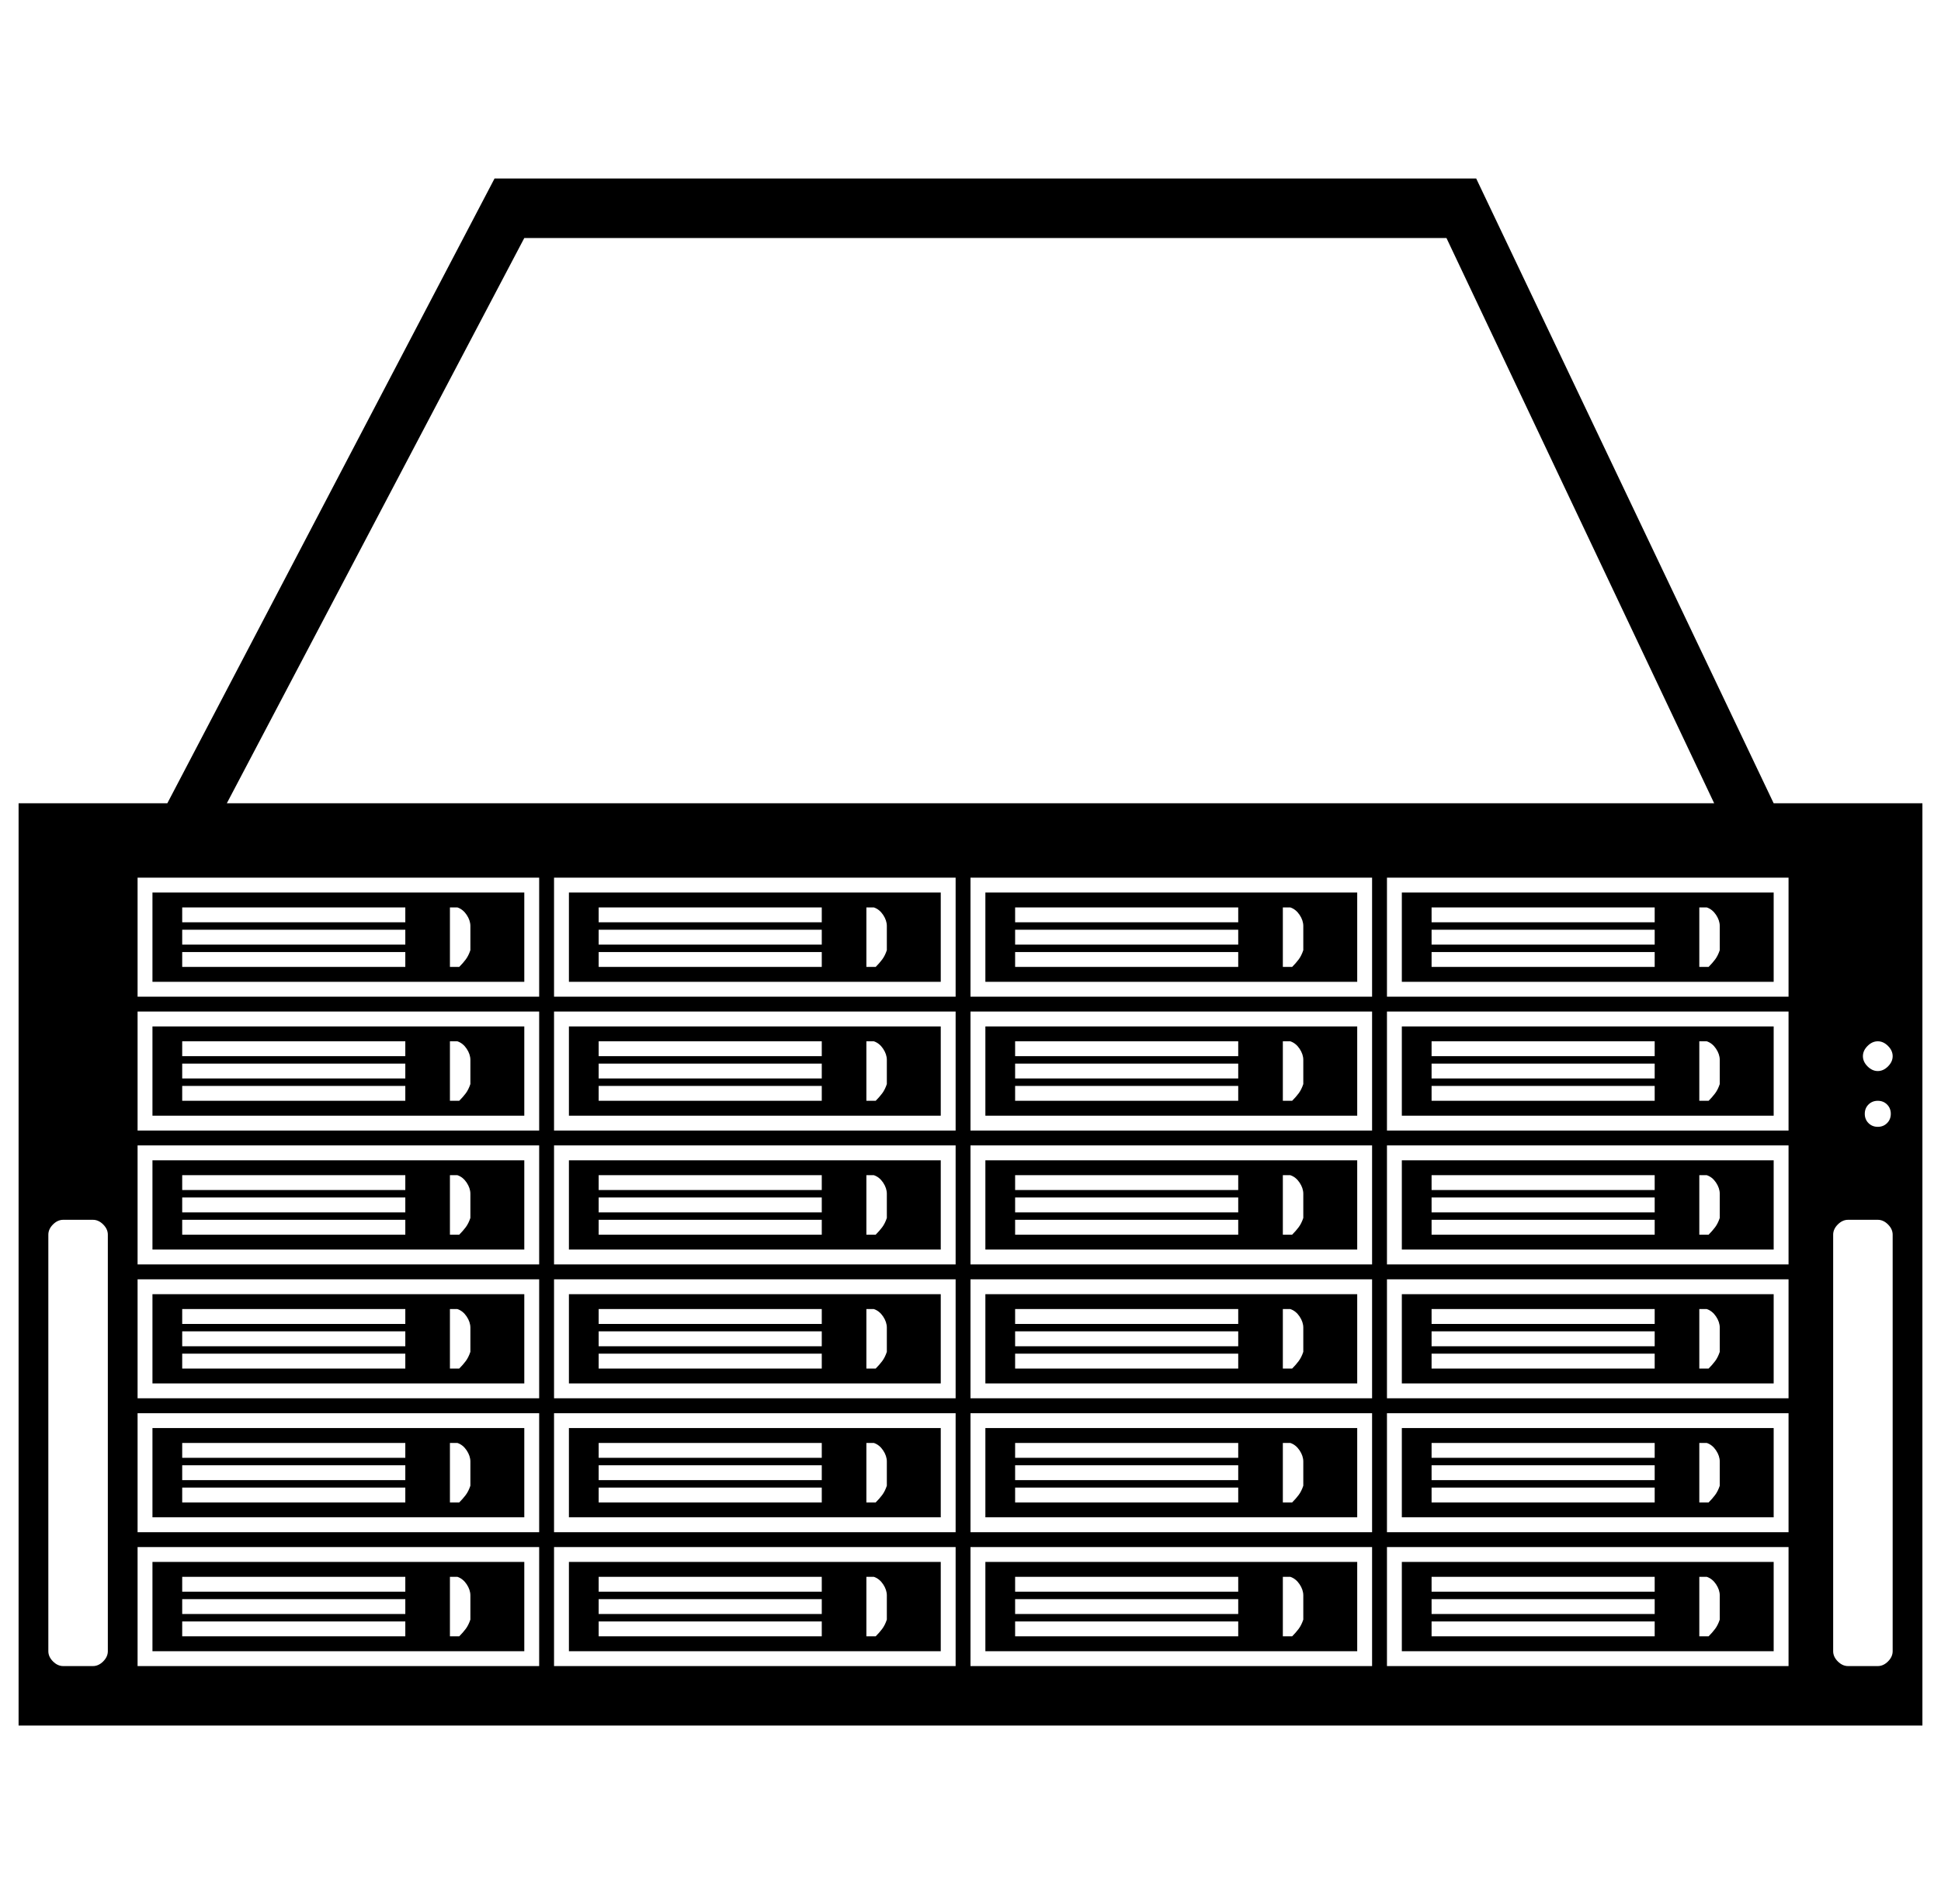 <svg viewBox="-10 0 1044 1024"><path fill="currentColor" d="M1024 432v496H0V432h1024zm-72 40H64v424h888V472zm48 184h-16q-3 0-5.5 2.5T976 664v224q0 3 2.5 5.5t5.5 2.5h16q3 0 5.5-2.5t2.5-5.5V664q0-3-2.5-5.5t-5.5-2.5zm-960 0H24q-3 0-5.5 2.5T16 664v224q0 3 2.5 5.5T24 896h16q3 0 5.5-2.5T48 888V664q0-3-2.5-5.5T40 656zm960-64q-3 0-5 2t-2 5 2 5 5 2 5-2 2-5-2-5-5-2zm0-32q-3 0-5.5 2.5T992 568t2.5 5.5 5.5 2.5 5.5-2.5 2.5-5.5-2.5-5.5-5.5-2.5zm-712-88v64h216v-64h8v64h216v-64h8v64h216v8H736v64h216v8H736v64h216v8H736v64h216v8H736v64h216v8H736v64h-8v-64H512v64h-8v-64H288v64h-8v-64H64v-8h216v-64H64v-8h216v-64H64v-8h216v-64H64v-8h216v-64H64v-8h216v-64h8zm-16 368v48H72v-48h200zm224 0v48H296v-48h200zm448 0v48H744v-48h200zm-224 0v48H520v-48h200zm160 32H760v8h120v-8zm-224 0H536v8h120v-8zm-196-24h-4v32h5q2-2 3.5-4t2.5-5v-13q0-3-2-6t-5-4zm-28 24H312v8h120v-8zm-196-24h-4v32h5q2-2 3.5-4t2.5-5v-13q0-3-2-6t-5-4zm-28 24H88v8h120v-8zm700-24h-4v32h5q2-2 3.5-4t2.5-5v-13q0-3-2-6t-5-4zm-224 0h-4v32h5q2-2 3.5-4t2.5-5v-13q0-3-2-6t-5-4zm-252 12H312v8h120v-8zm-224 0H88v8h120v-8zm448 0H536v8h120v-8zm224 0H760v8h120v-8zm0-12H760v8h120v-8zm-224 0H536v8h120v-8zm-224 0H312v8h120v-8zm-224 0H88v8h120v-8zm520-88H512v64h216v-64zm-224 0H288v64h216v-64zm-8 8v48H296v-48h200zm-224 0v48H72v-48h200zm448 0v48H520v-48h200zm224 0v48H744v-48h200zm-736 32H88v8h120v-8zm672 0H760v8h120v-8zm-448 0H312v8h120v-8zm224 0H536v8h120v-8zm252-24h-4v32h5q2-2 3.5-4t2.5-5v-13q0-3-2-6t-5-4zm-448 0h-4v32h5q2-2 3.5-4t2.5-5v-13q0-3-2-6t-5-4zm-224 0h-4v32h5q2-2 3.5-4t2.5-5v-13q0-3-2-6t-5-4zm448 0h-4v32h5q2-2 3.5-4t2.5-5v-13q0-3-2-6t-5-4zm-28 12H536v8h120v-8zm-448 0H88v8h120v-8zm672 0H760v8h120v-8zm-448 0H312v8h120v-8zm0-12H312v8h120v-8zm-224 0H88v8h120v-8zm672 0H760v8h120v-8zm-224 0H536v8h120v-8zm-152-88H288v64h216v-64zm224 0H512v64h216v-64zm-8 8v48H520v-48h200zm-448 0v48H72v-48h200zm672 0v48H744v-48h200zm-448 0v48H296v-48h200zm384 32H760v8h120v-8zm-448 0H312v8h120v-8zm28-24h-4v32h5q2-2 3.5-4t2.5-5v-13q0-3-2-6t-5-4zm196 24H536v8h120v-8zm-448 0H88v8h120v-8zm28-24h-4v32h5q2-2 3.5-4t2.5-5v-13q0-3-2-6t-5-4zm448 0h-4v32h5q2-2 3.5-4t2.5-5v-13q0-3-2-6t-5-4zm224 0h-4v32h5q2-2 3.5-4t2.5-5v-13q0-3-2-6t-5-4zm-700 12H88v8h120v-8zm448 0H536v8h120v-8zm224 0H760v8h120v-8zm-448 0H312v8h120v-8zm0-12H312v8h120v-8zm448 0H760v8h120v-8zm-224 0H536v8h120v-8zm-448 0H88v8h120v-8zm296-88H288v64h216v-64zm224 0H512v64h216v-64zm-8 8v48H520v-48h200zm224 0v48H744v-48h200zm-448 0v48H296v-48h200zm-224 0v48H72v-48h200zm-64 32H88v8h120v-8zm224 0H312v8h120v-8zm448 0H760v8h120v-8zm-224 0H536v8h120v-8zm-196-24h-4v32h5q2-2 3.5-4t2.5-5v-13q0-3-2-6t-5-4zm-224 0h-4v32h5q2-2 3.5-4t2.5-5v-13q0-3-2-6t-5-4zm448 0h-4v32h5q2-2 3.5-4t2.5-5v-13q0-3-2-6t-5-4zm224 0h-4v32h5q2-2 3.5-4t2.5-5v-13q0-3-2-6t-5-4zm-252 12H536v8h120v-8zm-224 0H312v8h120v-8zm448 0H760v8h120v-8zm-672 0H88v8h120v-8zm672-12H760v8h120v-8zm-672 0H88v8h120v-8zm224 0H312v8h120v-8zm224 0H536v8h120v-8zm-152-88H288v64h216v-64zm224 0H512v64h216v-64zm-456 8v48H72v-48h200zm224 0v48H296v-48h200zm448 0v48H744v-48h200zm-224 0v48H520v-48h200zm-512 32H88v8h120v-8zm224 0H312v8h120v-8zm448 0H760v8h120v-8zm-224 0H536v8h120v-8zm-196-24h-4v32h5q2-2 3.5-4t2.5-5v-13q0-3-2-6t-5-4zm-224 0h-4v32h5q2-2 3.5-4t2.5-5v-13q0-3-2-6t-5-4zm448 0h-4v32h5q2-2 3.5-4t2.5-5v-13q0-3-2-6t-5-4zm224 0h-4v32h5q2-2 3.5-4t2.5-5v-13q0-3-2-6t-5-4zm-700 12H88v8h120v-8zm224 0H312v8h120v-8zm224 0H536v8h120v-8zm224 0H760v8h120v-8zm-672-12H88v8h120v-8zm672 0H760v8h120v-8zm-448 0H312v8h120v-8zm224 0H536v8h120v-8zm288-80v48H744v-48h200zm-224 0v48H520v-48h200zm-224 0v48H296v-48h200zm-224 0v48H72v-48h200zm384 32H536v8h120v-8zm-196-24h-4v32h5q2-2 3.5-4t2.5-5v-13q0-3-2-6t-5-4zm-28 24H312v8h120v-8zm448 0H760v8h120v-8zm-644-24h-4v32h5q2-2 3.5-4t2.5-5v-13q0-3-2-6t-5-4zm-28 24H88v8h120v-8zm700-24h-4v32h5q2-2 3.5-4t2.5-5v-13q0-3-2-6t-5-4zm-224 0h-4v32h5q2-2 3.5-4t2.5-5v-13q0-3-2-6t-5-4zm196 12H760v8h120v-8zm-224 0H536v8h120v-8zm-224 0H312v8h120v-8zm-224 0H88v8h120v-8zm672-12H760v8h120v-8zm-224 0H536v8h120v-8zm-224 0H312v8h120v-8zm-224 0H88v8h120v-8zM784 96l160 336H80L256 96h528zm-16 32H272L112 432h800z"/></svg>
